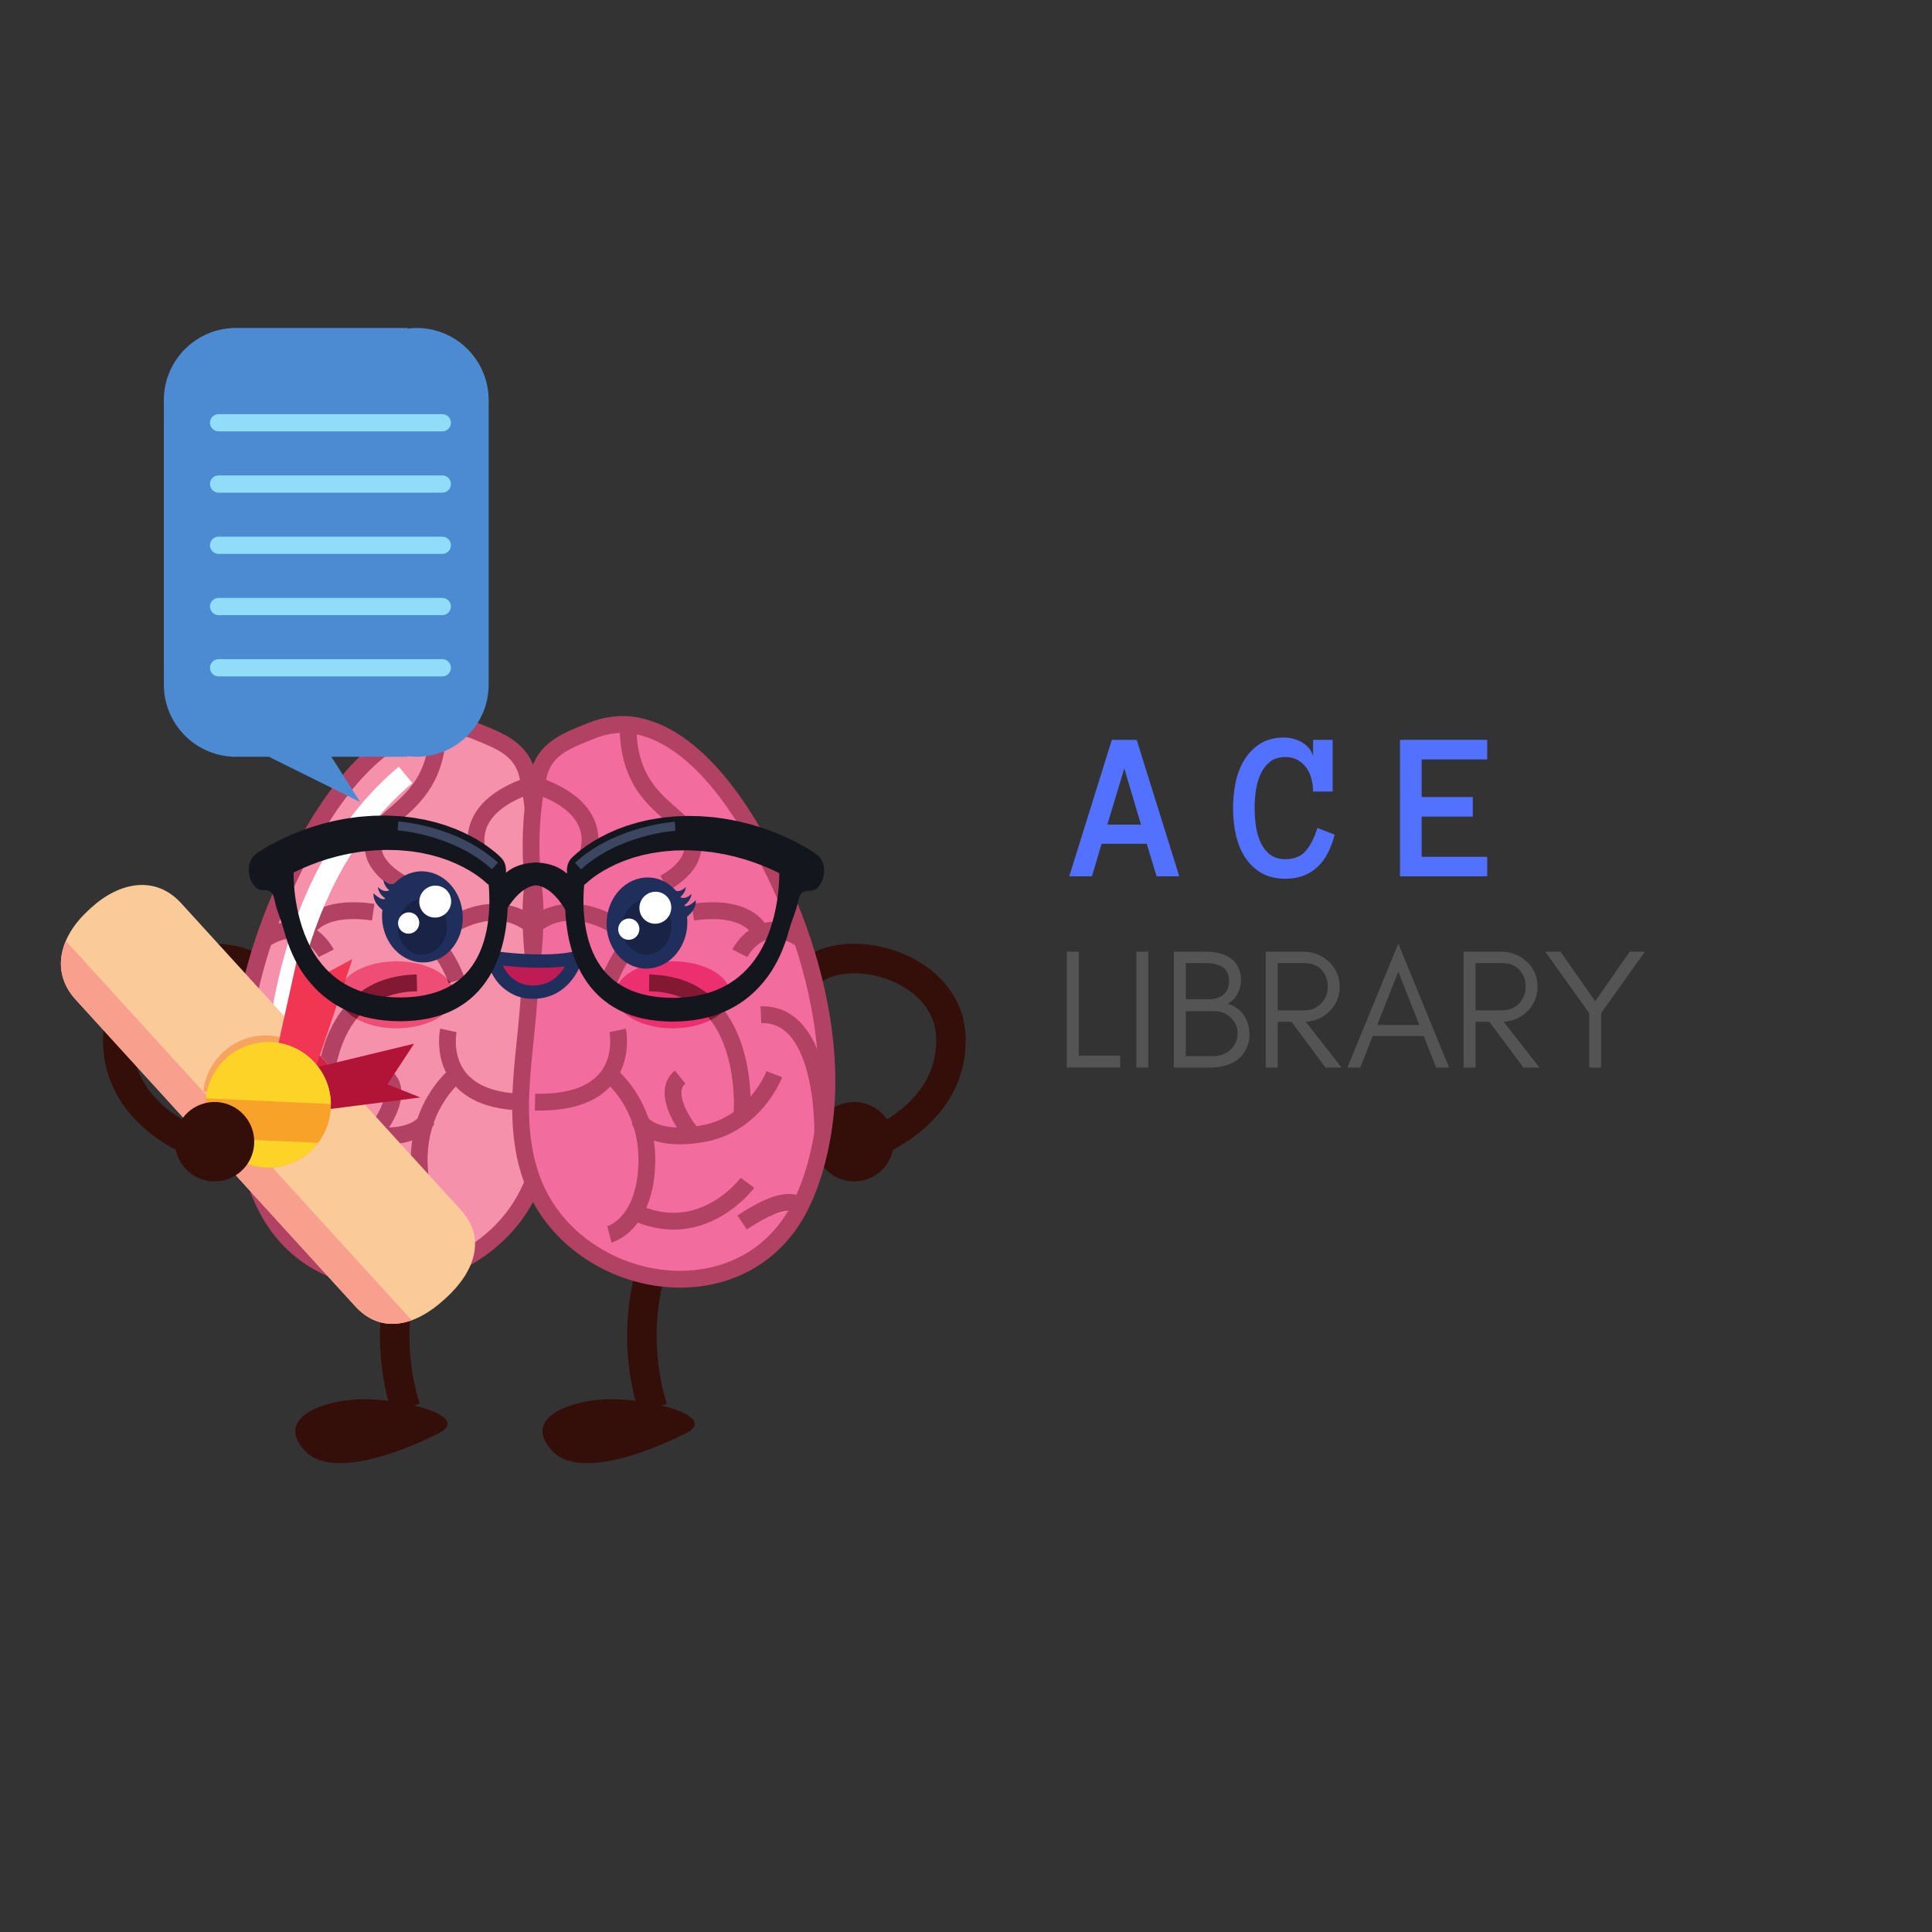 <svg xmlns="http://www.w3.org/2000/svg" xmlns:xlink="http://www.w3.org/1999/xlink" width="500" height="500" preserveAspectRatio="xMidYMid meet" version="1.2" viewBox="0 0 375 375" zoomAndPan="magnify"><rect x="0" y="0" width="375" height="375" fill="#333333" stroke="none"/><defs><clipPath id="clip1" xml:id="clip1"><path d="M 152 183 L 187.43 183 L 187.43 225 L 152 225 Z M 152 183"/></clipPath><clipPath id="clip2" xml:id="clip2"><path d="M 31 63.504 L 95 63.504 L 95 156 L 31 156 Z M 31 63.504"/></clipPath></defs><g id="surface1" xml:id="surface1"><path style="stroke:none;fill-rule:nonzero;fill:#340f0a;fill-opacity:1" d="M 167.66 214.125 C 163.535 213.09 159.355 215.602 158.32 219.73 C 157.289 223.859 159.793 228.047 163.918 229.082 C 168.039 230.117 172.219 227.605 173.254 223.48 C 174.285 219.348 171.781 215.16 167.66 214.125"/><g clip-path="url(#clip1)" clip-rule="nonzero"><path style="stroke:none;fill-rule:nonzero;fill:#340f0a;fill-opacity:1" d="M 170.934 224.289 C 171.125 224.211 175.047 222.746 179.113 219.273 C 181.145 217.531 183.215 215.273 184.797 212.402 C 186.375 209.531 187.441 206.031 187.438 202.008 C 187.438 201.672 187.43 201.332 187.418 200.996 L 187.418 200.992 C 187.293 198.094 186.438 195.453 185.078 193.207 C 184.062 191.523 182.777 190.055 181.324 188.805 C 179.148 186.93 176.602 185.539 173.941 184.602 C 171.277 183.668 168.492 183.184 165.785 183.18 C 163.238 183.184 160.758 183.609 158.516 184.578 C 157.398 185.066 156.344 185.688 155.398 186.477 C 154.453 187.262 153.621 188.211 152.969 189.305 L 157.883 192.246 C 158.188 191.734 158.57 191.289 159.055 190.887 C 159.777 190.285 160.73 189.785 161.879 189.441 C 163.027 189.098 164.363 188.914 165.785 188.914 C 167.578 188.914 169.504 189.207 171.352 189.781 C 174.137 190.641 176.734 192.141 178.578 194.086 C 179.504 195.059 180.25 196.137 180.781 197.316 C 181.312 198.5 181.637 199.789 181.699 201.238 L 181.699 201.234 C 181.711 201.5 181.715 201.758 181.715 202.008 C 181.711 205.035 180.945 207.508 179.781 209.637 C 178.906 211.23 177.797 212.617 176.602 213.801 C 174.82 215.578 172.852 216.891 171.352 217.73 C 170.602 218.156 169.969 218.461 169.535 218.66 C 169.32 218.758 169.156 218.828 169.051 218.871 L 168.941 218.914 L 168.922 218.926 L 169.273 219.848 L 168.926 218.918 L 168.922 218.926 L 169.273 219.848 L 168.926 218.918 L 170.934 224.289"/></g><path style="stroke:none;fill-rule:nonzero;fill:#340f0a;fill-opacity:1" d="M 38.512 218.918 L 38.094 220.027 L 38.516 218.926 L 38.512 218.918 L 38.094 220.027 L 38.516 218.926 C 38.484 218.918 35.094 217.582 31.891 214.781 C 30.285 213.383 28.734 211.637 27.602 209.535 C 26.469 207.43 25.727 204.984 25.723 202.008 C 25.723 201.754 25.727 201.5 25.738 201.242 L 25.738 201.238 C 25.824 199.309 26.367 197.652 27.258 196.168 C 27.93 195.059 28.805 194.047 29.84 193.148 C 31.398 191.809 33.332 190.734 35.395 190.012 C 37.453 189.285 39.637 188.914 41.652 188.914 C 43.551 188.91 45.289 189.246 46.641 189.84 C 47.32 190.129 47.902 190.484 48.383 190.887 C 48.867 191.289 49.25 191.734 49.555 192.246 L 54.469 189.305 C 53.816 188.211 52.984 187.262 52.039 186.477 C 50.621 185.297 48.961 184.48 47.199 183.949 C 45.434 183.426 43.562 183.18 41.652 183.18 C 39.246 183.184 36.781 183.566 34.391 184.309 C 30.812 185.422 27.383 187.34 24.719 190.125 C 23.391 191.52 22.258 193.137 21.438 194.965 C 20.617 196.789 20.113 198.82 20.02 200.992 L 20.02 200.988 C 20.008 201.332 20 201.672 20 202.008 C 19.996 206.031 21.059 209.531 22.641 212.398 C 23.824 214.555 25.289 216.363 26.801 217.867 C 29.07 220.121 31.449 221.695 33.277 222.73 C 35.109 223.762 36.398 224.246 36.504 224.289 L 38.512 218.922"/><path style="stroke:none;fill-rule:nonzero;fill:#340f0a;fill-opacity:1" d="M 78.406 238.234 C 78.34 238.359 77.188 240.527 76.039 244.219 C 74.891 247.91 73.75 253.129 73.75 259.344 C 73.75 263.844 74.352 268.867 75.984 274.176 L 81.453 272.484 C 80.004 267.773 79.477 263.336 79.473 259.344 C 79.473 253.836 80.492 249.18 81.5 245.926 C 82.008 244.297 82.512 243.02 82.879 242.168 C 83.066 241.742 83.215 241.422 83.316 241.215 C 83.363 241.113 83.402 241.039 83.426 240.992 L 83.449 240.949 L 83.328 240.887 L 83.449 240.949 L 83.328 240.887 L 83.449 240.949 L 78.406 238.234"/><path style="stroke:none;fill-rule:nonzero;fill:#340f0a;fill-opacity:1" d="M 84.473 278.512 C 84.473 278.512 65.602 288.402 59.227 281.648 C 52.855 274.898 63.727 271.285 71.852 271.602 C 79.973 271.918 92.07 275.262 84.473 278.512"/><path style="stroke:none;fill-rule:nonzero;fill:#340f0a;fill-opacity:1" d="M 126.391 238.234 C 126.324 238.359 125.164 240.527 124.02 244.219 C 122.871 247.91 121.73 253.129 121.73 259.344 C 121.73 263.844 122.332 268.867 123.965 274.176 L 129.434 272.484 C 127.984 267.773 127.453 263.336 127.453 259.344 C 127.453 253.836 128.469 249.18 129.484 245.926 C 129.988 244.297 130.492 243.02 130.863 242.168 C 131.043 241.742 131.195 241.422 131.297 241.215 C 131.348 241.113 131.383 241.039 131.406 240.996 L 131.43 240.949 L 131.309 240.887 L 131.43 240.949 L 131.309 240.887 L 131.43 240.949 L 126.391 238.234"/><path style="stroke:none;fill-rule:nonzero;fill:#340f0a;fill-opacity:1" d="M 132.453 278.512 C 132.453 278.512 113.582 288.402 107.207 281.648 C 100.832 274.898 111.707 271.285 119.832 271.602 C 127.953 271.918 140.055 275.262 132.453 278.512"/><path style="stroke:none;fill-rule:nonzero;fill:#f591aa;fill-opacity:1" d="M 101.18 234.004 C 91.109 250.188 65.434 254.301 53.652 237.594 C 49.68 231.961 47.57 223.715 46.801 216.945 C 45.066 201.676 49.305 184.996 55.562 171.531 C 60.965 159.902 70.41 143.586 83.145 140.914 C 86.305 140.25 89.43 140.723 92.426 141.953 C 96.762 143.73 101.238 145.234 102.418 150.566 C 103.961 157.543 104.223 165.246 103.352 172.332 C 102.449 179.676 103.781 187.16 104.289 194.48 C 105.094 206.031 107.816 218.23 103.469 229.43 C 102.844 231.043 102.074 232.574 101.18 234.004"/><path style="stroke:none;fill-rule:nonzero;fill:#b14264;fill-opacity:1" d="M 101.18 234.004 L 99.801 233.141 C 97.156 237.387 93.355 240.773 88.988 243.094 C 84.629 245.418 79.711 246.668 74.887 246.668 C 71.062 246.668 67.297 245.883 63.895 244.246 C 60.484 242.605 57.43 240.121 54.98 236.652 C 53.133 234.035 51.664 230.707 50.582 227.211 C 49.496 223.715 48.793 220.055 48.422 216.758 C 48.16 214.488 48.039 212.184 48.039 209.855 C 48.031 196.965 51.816 183.445 57.039 172.219 C 59.707 166.469 63.379 159.582 67.883 153.875 C 70.133 151.023 72.59 148.469 75.203 146.492 C 77.82 144.512 80.582 143.117 83.477 142.508 C 84.34 142.328 85.195 142.242 86.047 142.242 C 87.969 142.242 89.891 142.676 91.809 143.461 C 94.012 144.359 96.105 145.16 97.672 146.266 C 98.461 146.816 99.117 147.43 99.641 148.168 C 100.164 148.91 100.574 149.785 100.828 150.918 C 101.766 155.141 102.215 159.668 102.215 164.156 C 102.215 166.855 102.051 169.539 101.734 172.133 C 101.504 173.988 101.414 175.84 101.414 177.684 C 101.418 183.453 102.289 189.133 102.664 194.594 C 103.145 201.402 104.246 208.293 104.242 214.945 C 104.242 219.742 103.676 224.395 101.953 228.836 C 101.363 230.355 100.641 231.793 99.801 233.141 L 102.562 234.871 C 103.512 233.352 104.328 231.734 104.988 230.02 C 106.906 225.078 107.5 219.992 107.5 214.945 C 107.496 207.945 106.371 200.977 105.914 194.367 C 105.52 188.727 104.668 183.121 104.672 177.684 C 104.672 175.949 104.758 174.23 104.965 172.531 C 105.301 169.801 105.473 166.988 105.473 164.156 C 105.473 159.453 105 154.699 104.008 150.215 C 103.672 148.684 103.078 147.371 102.293 146.273 C 101.121 144.625 99.566 143.492 97.957 142.617 C 96.34 141.746 94.645 141.102 93.043 140.441 C 90.809 139.523 88.461 138.98 86.047 138.98 C 84.977 138.98 83.895 139.09 82.809 139.316 C 79.34 140.047 76.145 141.691 73.242 143.887 C 68.883 147.188 65.137 151.727 61.945 156.535 C 58.762 161.348 56.133 166.43 54.086 170.844 C 48.707 182.43 44.785 196.332 44.781 209.855 C 44.781 212.297 44.91 214.727 45.184 217.129 C 45.578 220.605 46.312 224.453 47.469 228.18 C 48.629 231.91 50.199 235.523 52.32 238.535 C 55.082 242.457 58.598 245.324 62.484 247.188 C 66.367 249.055 70.617 249.93 74.887 249.93 C 80.27 249.93 85.691 248.543 90.52 245.977 C 95.348 243.41 99.59 239.645 102.562 234.871 L 101.18 234.004"/><path style="stroke:none;fill-rule:nonzero;fill:#b14264;fill-opacity:1" d="M 84.824 183.578 L 84.57 183.305 L 84.824 183.578 L 84.57 183.305 L 84.824 183.578 C 84.852 183.551 86.227 182.289 88.32 181.066 C 89.367 180.453 90.59 179.852 91.902 179.41 C 93.219 178.965 94.617 178.68 96.027 178.684 C 98.031 178.691 100.047 179.219 102.094 180.754 L 104.051 178.148 C 101.449 176.176 98.637 175.414 96.027 175.422 C 94.156 175.422 92.387 175.797 90.789 176.34 C 88.395 177.16 86.375 178.359 84.938 179.359 C 83.504 180.355 82.645 181.152 82.602 181.191 L 84.824 183.578"/><path style="stroke:none;fill-rule:nonzero;fill:#b14264;fill-opacity:1" d="M 85.434 199.652 C 85.418 199.734 85.215 200.703 85.215 202.148 C 85.215 203.242 85.332 204.617 85.758 206.094 C 86.078 207.199 86.574 208.359 87.328 209.48 C 88.461 211.16 90.188 212.719 92.629 213.812 C 95.07 214.914 98.203 215.562 102.227 215.562 C 102.516 215.562 102.809 215.559 103.105 215.555 L 103.039 212.289 C 102.762 212.297 102.492 212.301 102.227 212.301 C 98.961 212.301 96.488 211.828 94.633 211.113 C 93.238 210.582 92.188 209.914 91.371 209.184 C 90.152 208.09 89.441 206.844 89.016 205.598 C 88.594 204.355 88.469 203.113 88.469 202.148 C 88.469 201.582 88.512 201.109 88.551 200.789 C 88.574 200.629 88.59 200.508 88.605 200.434 L 88.617 200.352 L 88.621 200.34 L 88.02 200.215 L 88.621 200.344 L 88.621 200.34 L 88.02 200.215 L 88.621 200.344 L 85.438 199.652"/><path style="stroke:none;fill-rule:nonzero;fill:#b14264;fill-opacity:1" d="M 48.859 220.012 L 48.859 219.988 C 48.859 219.934 48.855 219.785 48.855 219.551 C 48.855 218.746 48.883 216.957 49.098 214.75 C 49.414 211.441 50.172 207.172 51.754 203.918 C 52.539 202.289 53.52 200.938 54.672 200.02 C 55.254 199.562 55.875 199.207 56.562 198.961 C 57.25 198.719 58.008 198.578 58.883 198.578 C 58.977 198.578 59.07 198.582 59.16 198.582 L 59.293 195.324 C 59.152 195.316 59.016 195.316 58.883 195.316 C 57.254 195.312 55.762 195.672 54.457 196.312 C 53.316 196.875 52.328 197.645 51.48 198.539 C 49.996 200.105 48.93 202.051 48.125 204.098 C 46.922 207.176 46.305 210.52 45.973 213.359 C 45.641 216.203 45.598 218.535 45.598 219.551 C 45.598 219.895 45.602 220.086 45.602 220.102 L 48.859 220.012"/><path style="stroke:none;fill-rule:nonzero;fill:#b14264;fill-opacity:1" d="M 87.656 207.203 C 87.551 207.285 85.598 208.781 83.641 211.766 C 81.684 214.742 79.73 219.23 79.73 225.148 C 79.73 225.48 79.738 225.82 79.754 226.168 L 79.754 226.164 C 79.867 229.254 80.406 231.754 81.18 233.754 C 82.336 236.762 84.035 238.637 85.473 239.723 C 86.918 240.812 88.082 241.133 88.238 241.176 L 89.043 238.012 L 88.836 238.82 L 89.062 238.016 L 89.043 238.012 L 88.836 238.82 L 89.062 238.016 L 89 237.996 C 88.691 237.891 87.312 237.352 85.957 235.668 C 85.273 234.82 84.594 233.68 84.047 232.117 C 83.504 230.555 83.102 228.566 83.008 226.043 L 83.008 226.039 C 82.996 225.742 82.992 225.445 82.992 225.148 C 82.992 219.957 84.68 216.129 86.363 213.555 C 87.203 212.273 88.043 211.316 88.66 210.688 C 88.973 210.375 89.223 210.141 89.395 209.992 C 89.48 209.922 89.543 209.867 89.582 209.836 L 89.625 209.801 L 89.629 209.797 L 89.172 209.207 L 89.625 209.801 L 89.629 209.797 L 89.172 209.207 L 89.625 209.801 L 87.656 207.203"/><path style="stroke:none;fill-rule:nonzero;fill:#b14264;fill-opacity:1" d="M 55.098 209.082 C 55.141 209.188 56.125 211.777 58.492 214.648 C 59.676 216.082 61.211 217.59 63.156 218.863 C 65.098 220.141 67.457 221.18 70.242 221.664 C 72.031 221.977 73.605 222.113 74.992 222.113 C 78.438 222.117 80.754 221.27 82.207 220.305 C 83.664 219.344 84.219 218.312 84.312 218.109 L 81.375 216.695 L 82.199 217.094 L 81.398 216.652 L 81.375 216.695 L 82.199 217.094 L 81.398 216.652 C 81.375 216.688 81.074 217.203 80.152 217.742 C 79.23 218.273 77.656 218.848 74.992 218.852 C 73.812 218.852 72.426 218.734 70.801 218.449 C 68.484 218.043 66.559 217.195 64.938 216.133 C 62.512 214.547 60.793 212.473 59.691 210.793 C 59.141 209.953 58.746 209.215 58.492 208.695 C 58.367 208.438 58.273 208.234 58.215 208.102 C 58.188 208.035 58.168 207.984 58.156 207.953 L 58.145 207.922 L 55.098 209.082"/><path style="stroke:none;fill-rule:nonzero;fill:#b14264;fill-opacity:1" d="M 60.523 230.555 C 60.59 230.637 62.047 232.613 64.715 234.613 C 66.047 235.617 67.688 236.625 69.613 237.387 C 71.535 238.148 73.75 238.664 76.195 238.664 C 78.723 238.668 81.492 238.109 84.398 236.758 L 83.031 233.801 C 80.52 234.957 78.25 235.398 76.195 235.402 C 74.207 235.402 72.41 234.984 70.812 234.352 C 68.414 233.402 66.469 231.953 65.137 230.734 C 64.473 230.129 63.961 229.582 63.625 229.195 C 63.453 229.004 63.328 228.848 63.25 228.746 L 63.16 228.637 L 63.145 228.613 L 63.105 228.641 L 63.145 228.613 L 63.105 228.641 L 63.145 228.613 L 60.523 230.555"/><path style="stroke:none;fill-rule:nonzero;fill:#b14264;fill-opacity:1" d="M 78.711 169.957 L 78.406 170.57 L 78.715 169.961 L 78.711 169.957 L 78.406 170.57 L 78.715 169.961 C 78.707 169.957 77.422 169.289 76.23 168.223 C 75.633 167.691 75.066 167.062 74.676 166.406 C 74.281 165.75 74.066 165.09 74.066 164.406 C 74.066 164.027 74.129 163.629 74.297 163.18 L 74.297 163.176 C 74.461 162.738 74.73 162.297 75.117 161.816 C 75.793 160.984 76.836 160.082 78.043 159.031 C 79.852 157.453 82.027 155.516 83.734 152.66 C 85.445 149.809 86.637 146.055 86.633 141.023 C 86.633 140.891 86.629 140.766 86.629 140.645 L 83.371 140.66 C 83.375 140.789 83.375 140.91 83.375 141.023 C 83.371 144.477 82.77 147.082 81.867 149.168 C 80.516 152.293 78.465 154.309 76.418 156.121 C 75.395 157.027 74.371 157.871 73.461 158.793 C 72.555 159.719 71.73 160.746 71.246 162.031 L 71.25 162.031 C 70.949 162.832 70.805 163.641 70.805 164.406 C 70.805 165.828 71.277 167.094 71.914 168.137 C 72.871 169.703 74.191 170.84 75.27 171.633 C 76.348 172.418 77.199 172.848 77.254 172.875 L 78.711 169.957"/><path style="stroke:none;fill-rule:nonzero;fill:#b14264;fill-opacity:1" d="M 94.805 166.355 L 93.926 166.867 L 94.809 166.367 L 94.805 166.355 L 93.926 166.867 L 94.809 166.367 L 94.801 166.355 C 94.719 166.215 94.012 164.793 94.02 163.039 C 94.02 162.383 94.109 161.68 94.355 160.945 C 94.723 159.848 95.426 158.668 96.805 157.453 C 98.184 156.242 100.258 155.02 103.324 153.961 L 102.266 150.875 C 97.777 152.422 94.887 154.41 93.109 156.594 C 92.227 157.68 91.629 158.816 91.266 159.914 C 90.898 161.012 90.758 162.074 90.762 163.039 C 90.762 164.465 91.055 165.668 91.352 166.531 C 91.645 167.395 91.941 167.918 91.98 167.988 L 94.805 166.355"/><path style="stroke:none;fill-rule:nonzero;fill:#b14264;fill-opacity:1" d="M 90.188 189.832 C 90.156 189.75 89.375 187.348 87.641 184.68 C 86.77 183.348 85.656 181.945 84.242 180.746 C 82.832 179.547 81.102 178.551 79.055 178.121 L 78.387 181.316 C 79.801 181.613 81.039 182.305 82.141 183.238 C 83.785 184.625 85.059 186.551 85.887 188.125 C 86.301 188.91 86.609 189.609 86.809 190.102 C 86.906 190.344 86.98 190.539 87.027 190.668 C 87.051 190.734 87.066 190.785 87.078 190.812 L 87.09 190.848 L 87.09 190.852 L 87.711 190.645 L 87.09 190.848 L 87.09 190.852 L 87.711 190.645 L 87.09 190.848 L 90.188 189.832"/><path style="stroke:none;fill-rule:nonzero;fill:#b14264;fill-opacity:1" d="M 64.781 184.301 C 64.73 184.203 64.105 182.945 62.789 181.629 C 62.129 180.973 61.293 180.301 60.25 179.781 C 59.211 179.266 57.961 178.91 56.559 178.91 C 54.676 178.91 52.574 179.547 50.34 181.023 L 52.129 183.746 C 53.961 182.543 55.406 182.176 56.559 182.176 C 57.422 182.176 58.148 182.383 58.801 182.707 C 59.781 183.188 60.578 183.965 61.109 184.629 C 61.371 184.961 61.57 185.262 61.699 185.473 C 61.766 185.574 61.809 185.656 61.84 185.707 L 61.867 185.758 L 64.781 184.301"/><path style="stroke:none;fill-rule:nonzero;fill:#b14264;fill-opacity:1" d="M 74.234 220.695 C 74.273 220.648 75.145 219.566 76.043 217.992 C 76.492 217.203 76.945 216.293 77.301 215.301 C 77.652 214.312 77.91 213.246 77.914 212.121 C 77.914 211.367 77.793 210.582 77.473 209.828 C 77.152 209.074 76.633 208.367 75.938 207.797 L 73.875 210.328 C 74.18 210.582 74.352 210.824 74.473 211.105 C 74.59 211.387 74.656 211.719 74.656 212.121 C 74.656 212.719 74.504 213.453 74.234 214.203 C 73.836 215.324 73.191 216.465 72.648 217.301 C 72.379 217.723 72.137 218.066 71.965 218.301 C 71.879 218.418 71.809 218.508 71.766 218.566 L 71.715 218.633 L 71.703 218.645 L 74.238 220.695"/><path style="stroke:none;fill-rule:nonzero;fill:#b14264;fill-opacity:1" d="M 60.773 181.617 L 59.695 181.262 L 60.766 181.645 L 60.773 181.617 L 59.695 181.262 L 60.766 181.645 L 60.543 181.566 L 60.762 181.652 L 60.766 181.645 L 60.543 181.566 L 60.762 181.652 C 60.773 181.625 61.078 180.84 62.16 180.047 C 62.707 179.648 63.449 179.242 64.492 178.926 C 65.539 178.609 66.883 178.391 68.609 178.391 C 69.66 178.391 70.855 178.469 72.203 178.664 L 72.668 175.438 C 71.176 175.219 69.828 175.125 68.609 175.125 C 66.473 175.125 64.719 175.418 63.285 175.887 C 61.137 176.582 59.723 177.684 58.875 178.652 C 58.027 179.621 57.734 180.438 57.68 180.594 L 60.773 181.617"/><path style="stroke:none;fill-rule:nonzero;fill:#f591aa;fill-opacity:1" d="M 51.492 234.445 C 51.492 234.445 53.043 230.695 62.875 237.285"/><path style="stroke:none;fill-rule:nonzero;fill:#b14264;fill-opacity:1" d="M 52.996 235.07 L 52.289 234.773 L 52.918 235.227 C 52.93 235.211 52.957 235.164 52.996 235.07 L 52.289 234.773 L 52.918 235.227 L 52.836 235.168 L 52.91 235.234 L 52.918 235.227 L 52.836 235.168 L 52.91 235.234 C 52.914 235.23 52.941 235.195 53.059 235.141 C 53.18 235.09 53.402 235.016 53.828 235.016 C 54.391 235.012 55.309 235.156 56.648 235.691 C 57.988 236.227 59.742 237.145 61.969 238.641 L 63.781 235.93 C 61.41 234.34 59.473 233.309 57.855 232.66 C 56.234 232.016 54.93 231.754 53.828 231.75 C 52.578 231.742 51.586 232.125 50.957 232.617 C 50.324 233.109 50.062 233.637 49.988 233.824 L 52.996 235.07"/><path style="stroke:none;fill-rule:nonzero;fill:#b14264;fill-opacity:1" d="M 64.512 215.949 C 64.512 215.906 64.465 215.293 64.465 214.285 C 64.465 212.918 64.551 210.832 64.922 208.496 C 65.199 206.738 65.641 204.844 66.32 203.004 C 67.344 200.242 68.895 197.633 71.195 195.711 C 72.348 194.75 73.695 193.949 75.297 193.375 C 76.898 192.797 78.762 192.445 80.957 192.406 L 80.902 189.145 C 76.438 189.215 72.855 190.465 70.102 192.438 C 68.039 193.91 66.445 195.77 65.234 197.758 C 63.414 200.75 62.426 204.047 61.871 207.004 C 61.32 209.969 61.207 212.602 61.207 214.285 C 61.207 215.461 61.262 216.172 61.266 216.207 L 64.512 215.949"/><path style="stroke:none;fill-rule:nonzero;fill:#f26c9d;fill-opacity:1" d="M 105.734 234.004 C 115.809 250.188 141.484 254.301 153.266 237.594 C 157.238 231.961 159.348 223.715 160.117 216.945 C 161.852 201.676 157.613 184.996 151.359 171.531 C 145.953 159.902 136.508 143.586 123.773 140.914 C 120.613 140.25 117.488 140.723 114.492 141.953 C 110.156 143.73 105.68 145.234 104.5 150.566 C 102.957 157.543 102.695 165.246 103.566 172.332 C 104.469 179.676 103.141 187.16 102.629 194.48 C 101.824 206.031 99.102 218.23 103.449 229.43 C 104.074 231.043 104.844 232.574 105.734 234.004"/><path style="stroke:none;fill-rule:nonzero;fill:#b14264;fill-opacity:1" d="M 105.734 234.004 L 104.355 234.871 C 107.328 239.645 111.57 243.41 116.398 245.977 C 121.227 248.543 126.648 249.93 132.031 249.93 C 136.301 249.93 140.547 249.059 144.434 247.188 C 148.32 245.324 151.832 242.457 154.598 238.535 C 156.719 235.523 158.289 231.91 159.449 228.18 C 160.605 224.453 161.34 220.605 161.734 217.129 C 162.008 214.727 162.137 212.297 162.137 209.852 C 162.129 196.332 158.211 182.43 152.832 170.844 C 150.102 164.961 146.348 157.879 141.59 151.852 C 139.215 148.84 136.582 146.086 133.676 143.887 C 130.773 141.691 127.578 140.047 124.109 139.316 C 123.023 139.09 121.941 138.98 120.867 138.98 C 118.457 138.98 116.105 139.523 113.875 140.441 C 111.742 141.324 109.43 142.164 107.379 143.59 C 106.359 144.305 105.402 145.176 104.625 146.273 C 103.84 147.371 103.246 148.684 102.91 150.215 C 101.918 154.699 101.445 159.449 101.445 164.156 C 101.445 166.988 101.617 169.801 101.953 172.531 C 102.16 174.23 102.242 175.949 102.242 177.684 C 102.25 183.121 101.398 188.727 101.004 194.367 C 100.547 200.977 99.422 207.945 99.418 214.945 C 99.418 219.992 100.012 225.078 101.93 230.02 C 102.594 231.73 103.406 233.352 104.355 234.871 L 107.117 233.141 C 106.277 231.793 105.555 230.355 104.965 228.836 C 103.242 224.395 102.676 219.742 102.676 214.945 C 102.672 208.293 103.773 201.402 104.254 194.594 C 104.629 189.133 105.5 183.453 105.504 177.684 C 105.504 175.844 105.414 173.988 105.184 172.133 C 104.863 169.539 104.703 166.855 104.703 164.156 C 104.703 159.668 105.152 155.141 106.09 150.918 C 106.344 149.785 106.754 148.91 107.277 148.168 C 108.066 147.062 109.156 146.227 110.512 145.488 C 111.867 144.75 113.457 144.137 115.109 143.461 C 117.027 142.676 118.949 142.242 120.867 142.242 C 121.723 142.242 122.578 142.328 123.441 142.508 C 126.336 143.117 129.098 144.512 131.715 146.492 C 135.637 149.457 139.199 153.727 142.254 158.34 C 145.312 162.953 147.875 167.91 149.879 172.219 C 155.098 183.445 158.883 196.965 158.879 209.852 C 158.879 212.18 158.754 214.488 158.496 216.758 C 158.125 220.055 157.418 223.715 156.336 227.211 C 155.254 230.707 153.785 234.035 151.938 236.652 C 149.488 240.121 146.434 242.605 143.023 244.246 C 139.617 245.883 135.855 246.668 132.031 246.668 C 127.207 246.668 122.289 245.418 117.93 243.094 C 113.562 240.773 109.762 237.387 107.117 233.141 L 105.734 234.004"/><path style="stroke:none;fill-rule:nonzero;fill:#b14264;fill-opacity:1" d="M 124.316 181.191 C 124.258 181.141 122.758 179.734 120.355 178.316 C 119.156 177.605 117.727 176.887 116.129 176.34 C 114.531 175.797 112.762 175.422 110.891 175.422 C 108.281 175.414 105.469 176.176 102.867 178.148 L 104.828 180.754 C 106.871 179.219 108.887 178.691 110.891 178.684 C 112.324 178.68 113.746 178.973 115.078 179.43 C 117.074 180.109 118.859 181.16 120.125 182.039 C 120.758 182.477 121.262 182.871 121.598 183.152 C 121.77 183.293 121.898 183.402 121.98 183.477 L 122.07 183.559 L 122.094 183.574 L 122.094 183.582 L 122.52 183.117 L 122.094 183.578 L 122.094 183.582 L 122.52 183.117 L 122.094 183.578 L 124.316 181.191"/><path style="stroke:none;fill-rule:nonzero;fill:#b14264;fill-opacity:1" d="M 118.297 200.344 L 118.883 200.215 L 118.297 200.336 L 118.297 200.344 L 118.883 200.215 L 118.297 200.336 C 118.301 200.355 118.445 201.086 118.445 202.148 C 118.445 203.008 118.352 204.082 118.031 205.184 C 117.789 206.012 117.43 206.852 116.891 207.648 C 116.074 208.844 114.875 209.969 112.953 210.84 C 111.031 211.703 108.367 212.301 104.688 212.301 C 104.426 212.301 104.156 212.297 103.883 212.289 L 103.812 215.555 C 104.109 215.559 104.402 215.562 104.688 215.562 C 108.266 215.562 111.137 215.051 113.449 214.164 C 115.184 213.5 116.594 212.621 117.715 211.617 C 119.402 210.109 120.418 208.328 120.984 206.648 C 121.559 204.965 121.703 203.379 121.703 202.148 C 121.703 200.703 121.5 199.738 121.484 199.652 L 118.297 200.344"/><path style="stroke:none;fill-rule:nonzero;fill:#b14264;fill-opacity:1" d="M 161.316 220.098 C 161.316 220.086 161.32 219.891 161.32 219.551 C 161.32 218.664 161.289 216.781 161.062 214.434 C 160.711 210.906 159.953 206.359 158.094 202.496 C 157.16 200.566 155.934 198.789 154.27 197.465 C 153.434 196.805 152.492 196.258 151.449 195.887 C 150.402 195.516 149.258 195.316 148.035 195.316 C 147.898 195.316 147.762 195.316 147.625 195.324 L 147.758 198.582 C 147.852 198.582 147.945 198.578 148.035 198.578 C 149.195 198.582 150.16 198.824 151.023 199.242 C 151.773 199.613 152.453 200.129 153.074 200.789 C 154.164 201.93 155.062 203.504 155.758 205.289 C 156.809 207.961 157.402 211.074 157.711 213.738 C 158.023 216.402 158.062 218.625 158.062 219.551 C 158.062 219.707 158.062 219.828 158.059 219.906 L 158.059 220.02 L 161.316 220.098"/><path style="stroke:none;fill-rule:nonzero;fill:#b14264;fill-opacity:1" d="M 117.293 209.801 L 117.77 209.176 L 117.289 209.797 L 117.293 209.801 L 117.77 209.176 L 117.289 209.797 C 117.297 209.801 118.98 211.113 120.633 213.676 C 122.289 216.246 123.922 220.039 123.926 225.148 C 123.926 225.438 123.922 225.738 123.91 226.047 L 123.91 226.043 C 123.809 228.824 123.328 230.953 122.699 232.578 C 121.754 235.02 120.484 236.355 119.48 237.121 C 118.977 237.5 118.539 237.734 118.242 237.867 C 118.098 237.93 117.984 237.973 117.922 237.996 L 117.859 238.016 L 117.855 238.016 L 118.059 238.727 L 117.875 238.012 L 117.855 238.016 L 118.059 238.727 L 117.875 238.012 L 118.68 241.176 C 118.785 241.145 119.336 240.996 120.121 240.574 C 121.297 239.949 123.004 238.691 124.434 236.398 C 125.863 234.102 126.996 230.801 127.164 226.164 L 127.164 226.16 C 127.176 225.82 127.184 225.484 127.184 225.148 C 127.188 219.23 125.234 214.742 123.277 211.762 C 121.32 208.781 119.367 207.285 119.266 207.203 L 117.293 209.801"/><path style="stroke:none;fill-rule:nonzero;fill:#b14264;fill-opacity:1" d="M 148.773 207.922 L 149.25 208.105 L 148.777 207.922 L 148.773 207.922 L 149.25 208.105 L 148.777 207.922 C 148.762 207.961 147.859 210.262 145.82 212.688 C 144.801 213.898 143.504 215.148 141.902 216.184 C 140.301 217.219 138.395 218.051 136.117 218.449 C 134.492 218.734 133.105 218.852 131.926 218.852 C 128.996 218.844 127.383 218.156 126.504 217.578 C 126.066 217.289 125.805 217.02 125.66 216.844 C 125.586 216.758 125.547 216.695 125.531 216.668 L 125.52 216.652 L 125.52 216.648 L 124.793 217.055 L 125.543 216.695 L 125.52 216.648 L 124.793 217.055 L 125.543 216.695 L 122.605 218.109 C 122.699 218.312 123.254 219.344 124.711 220.305 C 126.164 221.27 128.477 222.117 131.926 222.113 C 133.312 222.113 134.887 221.977 136.676 221.664 C 139.461 221.18 141.82 220.141 143.762 218.863 C 146.684 216.949 148.672 214.527 149.949 212.586 C 151.227 210.637 151.789 209.164 151.82 209.082 L 148.773 207.922"/><path style="stroke:none;fill-rule:nonzero;fill:#b14264;fill-opacity:1" d="M 143.773 228.613 L 144.207 228.934 L 143.777 228.613 L 143.773 228.613 L 144.207 228.934 L 143.777 228.613 C 143.758 228.641 142.438 230.391 140.141 232.086 C 138.996 232.93 137.609 233.766 136.031 234.383 C 134.449 235 132.68 235.402 130.723 235.402 C 128.668 235.398 126.398 234.957 123.891 233.801 L 122.52 236.758 C 125.426 238.109 128.191 238.668 130.723 238.664 C 133.168 238.664 135.383 238.148 137.305 237.387 C 140.195 236.242 142.438 234.551 143.973 233.145 C 145.512 231.742 146.348 230.617 146.395 230.555 L 143.773 228.613"/><path style="stroke:none;fill-rule:nonzero;fill:#b14264;fill-opacity:1" d="M 129.664 172.875 C 129.738 172.836 131.223 172.094 132.785 170.723 C 133.566 170.031 134.367 169.18 135.004 168.137 C 135.641 167.094 136.113 165.828 136.113 164.41 C 136.113 163.637 135.969 162.832 135.672 162.031 C 135.348 161.176 134.871 160.43 134.324 159.758 C 133.367 158.586 132.199 157.609 131.012 156.57 C 129.227 155.012 127.387 153.344 125.977 150.984 C 124.574 148.625 123.551 145.559 123.543 141.023 C 123.543 140.902 123.543 140.789 123.547 140.684 L 120.289 140.621 C 120.285 140.766 120.285 140.898 120.285 141.023 C 120.285 144.855 120.969 147.945 122.059 150.465 C 123.691 154.25 126.211 156.684 128.348 158.57 C 129.418 159.512 130.395 160.328 131.137 161.086 C 131.887 161.844 132.379 162.523 132.621 163.176 C 132.785 163.629 132.852 164.031 132.852 164.41 C 132.852 165.102 132.629 165.77 132.223 166.438 C 131.621 167.438 130.605 168.363 129.73 168.996 C 129.297 169.312 128.898 169.559 128.621 169.727 C 128.48 169.805 128.371 169.867 128.297 169.91 L 128.203 169.957 L 128.203 169.961 L 128.625 170.793 L 128.207 169.957 L 128.203 169.961 L 128.625 170.793 L 128.207 169.957 L 129.664 172.875"/><path style="stroke:none;fill-rule:nonzero;fill:#b14264;fill-opacity:1" d="M 114.938 167.988 C 114.977 167.918 115.273 167.395 115.566 166.531 C 115.863 165.668 116.156 164.465 116.156 163.039 C 116.156 162.074 116.02 161.012 115.652 159.914 C 115.109 158.262 114.035 156.547 112.258 154.996 C 110.48 153.441 108.02 152.035 104.652 150.875 L 103.594 153.961 C 107.684 155.371 110 157.074 111.277 158.656 C 111.922 159.445 112.316 160.215 112.562 160.945 C 112.809 161.68 112.898 162.383 112.898 163.039 C 112.898 164.008 112.695 164.871 112.484 165.477 C 112.379 165.777 112.277 166.02 112.207 166.172 C 112.172 166.246 112.145 166.305 112.125 166.336 L 112.109 166.367 L 112.992 166.867 L 112.113 166.355 L 112.109 166.367 L 112.992 166.867 L 112.113 166.355 L 114.938 167.988"/><path style="stroke:none;fill-rule:nonzero;fill:#b14264;fill-opacity:1" d="M 119.828 190.848 L 119.59 190.77 L 119.828 190.848 L 119.59 190.77 L 119.828 190.848 C 119.844 190.793 120.582 188.605 122.078 186.359 C 122.82 185.234 123.75 184.098 124.832 183.191 C 125.918 182.285 127.141 181.609 128.531 181.316 L 127.863 178.121 C 125.816 178.551 124.086 179.547 122.676 180.746 C 120.559 182.547 119.105 184.797 118.152 186.602 C 117.199 188.406 116.754 189.77 116.73 189.832 L 119.828 190.848"/><path style="stroke:none;fill-rule:nonzero;fill:#b14264;fill-opacity:1" d="M 145.051 185.758 L 144.59 185.527 L 145.051 185.762 L 145.051 185.758 L 144.59 185.527 L 145.051 185.762 C 145.062 185.73 145.586 184.75 146.516 183.855 C 146.98 183.406 147.539 182.98 148.176 182.676 C 148.812 182.371 149.523 182.176 150.359 182.176 C 151.512 182.176 152.957 182.543 154.789 183.746 L 156.578 181.023 C 154.344 179.547 152.242 178.91 150.359 178.91 C 148.957 178.91 147.703 179.266 146.664 179.781 C 145.102 180.562 144 181.68 143.27 182.59 C 142.539 183.5 142.176 184.227 142.137 184.301 L 145.051 185.758"/><path style="stroke:none;fill-rule:nonzero;fill:#b14264;fill-opacity:1" d="M 135.215 218.645 L 134.922 218.879 L 135.215 218.645 L 134.922 218.879 L 135.215 218.645 C 135.199 218.625 134.418 217.645 133.668 216.312 C 133.297 215.652 132.93 214.902 132.672 214.168 C 132.406 213.43 132.258 212.707 132.262 212.121 C 132.262 211.719 132.324 211.383 132.445 211.105 C 132.566 210.824 132.734 210.582 133.043 210.328 L 130.984 207.797 C 130.285 208.367 129.766 209.074 129.445 209.828 C 129.125 210.582 129 211.371 129.004 212.121 C 129.008 213.246 129.262 214.312 129.617 215.301 C 130.148 216.785 130.906 218.102 131.527 219.074 C 132.156 220.043 132.652 220.66 132.684 220.695 L 135.215 218.645"/><path style="stroke:none;fill-rule:nonzero;fill:#b14264;fill-opacity:1" d="M 149.238 180.594 C 149.203 180.488 149.062 180.094 148.719 179.551 C 148.207 178.742 147.227 177.605 145.543 176.699 C 143.863 175.789 141.512 175.125 138.309 175.125 C 137.09 175.125 135.738 175.219 134.25 175.438 L 134.715 178.664 C 136.062 178.469 137.258 178.391 138.309 178.391 C 140.148 178.391 141.555 178.641 142.625 178.988 C 144.23 179.516 145.098 180.246 145.598 180.809 C 145.844 181.09 145.992 181.328 146.074 181.484 C 146.117 181.559 146.141 181.613 146.152 181.637 L 146.156 181.648 L 146.156 181.652 L 146.91 181.367 L 146.145 181.617 L 146.156 181.652 L 146.91 181.367 L 146.145 181.617 L 149.238 180.594"/><path style="stroke:none;fill-rule:nonzero;fill:#f591aa;fill-opacity:1" d="M 155.426 234.445 C 155.426 234.445 153.875 230.695 144.043 237.285"/><path style="stroke:none;fill-rule:nonzero;fill:#b14264;fill-opacity:1" d="M 156.93 233.824 C 156.855 233.637 156.598 233.109 155.961 232.617 C 155.328 232.125 154.34 231.742 153.09 231.75 C 151.988 231.754 150.68 232.016 149.062 232.66 C 147.441 233.309 145.508 234.34 143.137 235.93 L 144.949 238.641 C 147.176 237.145 148.93 236.227 150.266 235.691 C 151.609 235.156 152.527 235.012 153.09 235.016 C 153.738 235.02 153.914 235.168 153.977 235.211 L 154.004 235.23 L 154.008 235.234 L 154.461 234.848 L 153.922 235.07 C 153.973 235.195 154.004 235.23 154.008 235.234 L 154.461 234.848 L 153.922 235.07 L 156.93 233.824"/><path style="stroke:none;fill-rule:nonzero;fill:#b14264;fill-opacity:1" d="M 145.652 216.207 C 145.656 216.172 145.711 215.461 145.711 214.289 C 145.711 212.789 145.621 210.543 145.215 207.98 C 144.906 206.059 144.422 203.961 143.652 201.871 C 142.492 198.742 140.68 195.602 137.809 193.207 C 136.375 192.008 134.684 191.008 132.723 190.301 C 130.758 189.598 128.527 189.188 126.016 189.145 L 125.961 192.406 C 129.863 192.48 132.715 193.523 134.926 195.094 C 136.582 196.277 137.875 197.773 138.902 199.457 C 140.438 201.98 141.34 204.914 141.844 207.605 C 142.348 210.301 142.453 212.75 142.453 214.289 C 142.453 214.82 142.441 215.246 142.426 215.535 C 142.422 215.68 142.414 215.789 142.41 215.859 L 142.406 215.934 L 142.406 215.953 L 145.652 216.207"/><path style="stroke:none;fill-rule:nonzero;fill:#fff;fill-opacity:1" d="M 55.285 219.531 L 55.285 219.527 C 55.277 219.406 55.199 218.117 55.199 215.945 C 55.199 210.41 55.703 199.137 59.086 186.898 C 60.777 180.781 63.184 174.426 66.582 168.418 C 69.984 162.406 74.375 156.75 80.047 151.984 L 77.395 148.816 C 71.289 153.945 66.598 160.012 62.992 166.379 C 57.59 175.934 54.625 186.16 52.992 195.078 C 51.363 203.996 51.074 211.605 51.074 215.945 C 51.074 218.363 51.164 219.766 51.168 219.805 L 55.285 219.531"/><path style="stroke:none;fill-rule:nonzero;fill:#fbca99;fill-opacity:1" d="M 86.137 252.312 C 80.645 257.336 73.984 259.062 68.969 253.562 L 14.699 194.039 C 9.684 188.539 11.68 181.695 17.172 176.672 L 17.676 176.211 C 23.164 171.188 30.152 169.816 35.168 175.316 L 89.438 234.836 C 94.453 240.336 92.133 246.828 86.645 251.855 L 86.137 252.312"/><path style="stroke:none;fill-rule:nonzero;fill:#f8a461;fill-opacity:1" d="M 63.715 213.008 L 59.383 212.809 L 61.598 206.277 C 62.988 208.305 63.688 210.656 63.715 213.008 M 59.207 212.805 L 39.461 211.906 C 39.754 209.035 41.062 206.262 43.355 204.16 C 45.691 202.027 48.625 200.973 51.555 200.973 C 52.484 200.973 53.41 201.082 54.32 201.289 L 54.07 202.426 L 59.207 212.805"/><path style="stroke:none;fill-rule:nonzero;fill:#f89f8e;fill-opacity:1" d="M 12.777 182.637 C 11.152 186.434 11.48 190.512 14.699 194.039 L 68.969 253.562 C 72.184 257.086 76.078 257.641 79.902 256.262 L 12.777 182.637"/><path style="stroke:none;fill-rule:nonzero;fill:#d42146;fill-opacity:1" d="M 56.094 219.359 C 50.602 224.383 45.625 227.961 45.035 227.312 L 38.633 220.289 C 38.039 219.641 42.047 215 47.539 209.98 L 48.043 209.516 C 53.531 204.496 58.508 200.914 59.098 201.566 L 65.504 208.59 C 66.098 209.238 62.086 213.875 56.598 218.902 L 56.094 219.359"/><path style="stroke:none;fill-rule:nonzero;fill:#f03652;fill-opacity:1" d="M 54.07 202.426 L 58.145 183.988 L 60.086 190.605 L 68.41 186.152 L 59.316 213.016 L 54.07 202.426"/><path style="stroke:none;fill-rule:nonzero;fill:#b11437;fill-opacity:1" d="M 62.895 215.41 L 81.598 213.016 L 75.195 210.477 L 80.371 202.582 L 52.84 209.223 L 62.895 215.41"/><path style="stroke:none;fill-rule:nonzero;fill:#f8a229;fill-opacity:1" d="M 60.27 223.434 C 55.309 227.973 47.617 227.621 43.086 222.652 C 38.559 217.688 38.906 209.98 43.867 205.445 C 48.824 200.906 56.52 201.258 61.047 206.223 C 65.578 211.191 65.23 218.895 60.27 223.434"/><path style="stroke:none;fill-rule:nonzero;fill:#fcd326;fill-opacity:1" d="M 64.227 214.293 C 64.191 211.406 63.145 208.523 61.047 206.223 C 56.52 201.258 48.824 200.906 43.867 205.445 C 41.57 207.543 40.266 210.32 39.973 213.188 L 64.227 214.293"/><path style="stroke:none;fill-rule:nonzero;fill:#fcd326;fill-opacity:1" d="M 41.77 220.918 C 42.152 221.527 42.586 222.105 43.086 222.652 C 47.617 227.621 55.309 227.973 60.27 223.434 C 60.816 222.934 61.301 222.395 61.734 221.828 L 41.77 220.918"/><path style="stroke:none;fill-rule:nonzero;fill:#ec2f6e;fill-opacity:1" d="M 130.598 199.598 C 124.418 199.598 119.41 196.684 119.41 193.094 C 119.41 189.5 124.418 186.59 130.598 186.59 C 136.773 186.59 141.781 189.5 141.781 193.094 C 141.781 194.168 141.332 195.184 140.535 196.078 C 139.754 195.047 138.852 194.078 137.809 193.207 C 136.375 192.008 134.684 191.008 132.723 190.301 C 130.758 189.598 128.527 189.188 126.016 189.145 L 125.961 192.406 C 129.863 192.48 132.715 193.523 134.926 195.094 C 136.09 195.926 137.074 196.914 137.914 198.012 C 135.953 199 133.395 199.598 130.598 199.598"/><path style="stroke:none;fill-rule:nonzero;fill:#831833;fill-opacity:1" d="M 137.914 198.012 C 137.074 196.914 136.09 195.926 134.926 195.094 C 132.715 193.523 129.863 192.48 125.961 192.406 L 126.016 189.145 C 128.527 189.188 130.758 189.598 132.723 190.301 C 134.684 191.008 136.375 192.008 137.809 193.207 C 138.852 194.078 139.754 195.047 140.535 196.078 C 139.879 196.816 138.988 197.473 137.914 198.012"/><path style="stroke:none;fill-rule:nonzero;fill:#ee4e75;fill-opacity:1" d="M 76.965 199.598 C 73.945 199.598 71.203 198.902 69.191 197.77 C 69.785 197.023 70.453 196.332 71.195 195.711 C 72.348 194.75 73.695 193.949 75.297 193.375 C 76.898 192.797 78.762 192.445 80.957 192.406 L 80.902 189.145 C 76.438 189.215 72.855 190.465 70.102 192.438 C 68.777 193.379 67.652 194.48 66.695 195.672 C 66.25 195.074 65.953 194.43 65.836 193.75 L 67.094 190.027 C 68.98 187.98 72.691 186.59 76.965 186.59 C 81.164 186.59 84.824 187.938 86.738 189.93 C 86.762 189.988 86.785 190.043 86.809 190.102 C 86.906 190.344 86.98 190.539 87.027 190.668 C 87.051 190.734 87.066 190.785 87.078 190.812 L 87.09 190.848 L 87.09 190.852 L 87.398 190.75 C 87.883 191.477 88.148 192.266 88.148 193.094 C 88.148 196.684 83.141 199.598 76.965 199.598"/><path style="stroke:none;fill-rule:nonzero;fill:#831833;fill-opacity:1" d="M 87.09 190.852 L 87.09 190.848 L 87.078 190.812 C 87.066 190.785 87.051 190.734 87.027 190.668 C 86.98 190.539 86.906 190.344 86.809 190.102 C 86.785 190.043 86.762 189.988 86.738 189.93 C 86.988 190.191 87.211 190.465 87.398 190.75 L 87.09 190.852"/><path style="stroke:none;fill-rule:nonzero;fill:#831833;fill-opacity:1" d="M 69.191 197.77 C 68.137 197.18 67.285 196.469 66.695 195.672 C 67.652 194.48 68.777 193.379 70.102 192.438 C 72.855 190.465 76.438 189.215 80.902 189.145 L 80.957 192.406 C 78.762 192.445 76.898 192.797 75.297 193.375 C 73.695 193.949 72.348 194.75 71.195 195.711 C 70.453 196.332 69.785 197.023 69.191 197.77"/><path style="stroke:none;fill-rule:nonzero;fill:#ed1d34;fill-opacity:1" d="M 65.836 193.75 C 65.801 193.535 65.781 193.316 65.781 193.094 C 65.781 191.988 66.258 190.941 67.094 190.027 L 65.836 193.75"/><path style="stroke:none;fill-rule:nonzero;fill:#bf1b54;fill-opacity:1" d="M 95.766 185.883 C 95.766 185.883 105.609 187.352 111.793 185.926 C 111.793 185.926 109.879 193.215 102.512 192.535 C 100.336 192.336 96.777 190.676 95.766 185.883"/><path style="stroke:none;fill-rule:nonzero;fill:#202e5b;fill-opacity:1" d="M 95.766 185.883 L 95.578 187.16 C 95.609 187.168 100.105 187.84 105.023 187.84 C 107.414 187.84 109.902 187.684 112.082 187.184 L 111.793 185.926 L 110.543 185.594 C 110.52 185.691 110.07 187.207 108.961 188.605 C 108.41 189.305 107.707 189.969 106.816 190.461 C 105.922 190.953 104.848 191.281 103.465 191.281 C 103.195 191.281 102.918 191.27 102.629 191.246 C 101.793 191.172 100.578 190.785 99.516 189.922 C 98.449 189.055 97.484 187.734 97.031 185.613 L 95.766 185.883 L 95.578 187.16 L 95.766 185.883 L 94.504 186.148 C 95.059 188.82 96.383 190.727 97.895 191.938 C 99.406 193.152 101.055 193.695 102.391 193.82 L 102.395 193.82 C 102.758 193.855 103.117 193.871 103.465 193.871 C 105.324 193.875 106.91 193.391 108.184 192.664 C 110.094 191.562 111.289 189.961 112.02 188.66 C 112.75 187.355 113.023 186.324 113.043 186.25 C 113.156 185.812 113.035 185.348 112.723 185.023 C 112.406 184.695 111.945 184.562 111.504 184.664 C 109.633 185.094 107.293 185.254 105.023 185.254 C 102.68 185.254 100.402 185.09 98.719 184.926 C 97.875 184.844 97.18 184.762 96.699 184.703 C 96.457 184.672 96.27 184.648 96.145 184.629 C 96.078 184.621 96.035 184.613 96 184.609 L 95.957 184.602 C 95.535 184.539 95.113 184.688 94.824 184.996 C 94.535 185.305 94.414 185.734 94.504 186.148 L 95.766 185.883"/><path style="stroke:none;fill-rule:nonzero;fill:#202e5b;fill-opacity:1" d="M 74.715 176.945 C 74.715 176.945 72.352 175.578 72.496 173.383 C 72.496 173.383 74.062 174.984 74.797 174.395"/><path style="stroke:none;fill-rule:nonzero;fill:#202e5b;fill-opacity:1" d="M 75.324 174.68 C 75.324 174.68 73.578 174.004 73.332 172.145 C 73.332 172.145 74.43 173.395 75.57 172.781"/><path style="stroke:none;fill-rule:nonzero;fill:#202e5b;fill-opacity:1" d="M 76.418 173.344 C 76.418 173.344 74.676 172.672 74.426 170.809 C 74.426 170.809 75.52 172.059 76.664 171.445"/><path style="stroke:none;fill-rule:nonzero;fill:#202e5b;fill-opacity:1" d="M 74.156 178.195 C 74.336 183.078 77.992 186.934 82.32 186.805 C 86.648 186.68 90.008 182.617 89.82 177.734 C 89.641 172.848 85.98 168.996 81.656 169.125 C 77.328 169.25 73.969 173.312 74.156 178.195"/><path style="stroke:none;fill-rule:nonzero;fill:#202e5b;fill-opacity:1" d="M 132.848 178.293 C 132.848 178.293 135.207 176.926 135.062 174.727 C 135.062 174.727 133.496 176.332 132.762 175.742"/><path style="stroke:none;fill-rule:nonzero;fill:#202e5b;fill-opacity:1" d="M 132.238 176.027 C 132.238 176.027 133.977 175.352 134.227 173.488 C 134.227 173.488 133.133 174.738 131.988 174.129"/><path style="stroke:none;fill-rule:nonzero;fill:#202e5b;fill-opacity:1" d="M 131.141 174.691 C 131.141 174.691 132.887 174.016 133.133 172.156 C 133.133 172.156 132.039 173.402 130.895 172.797"/><path style="stroke:none;fill-rule:nonzero;fill:#202e5b;fill-opacity:1" d="M 133.406 179.387 C 133.223 184.27 129.566 188.125 125.238 188 C 120.914 187.871 117.555 183.809 117.738 178.926 C 117.922 174.043 121.578 170.191 125.906 170.316 C 130.23 170.441 133.59 174.504 133.406 179.387"/><path style="stroke:none;fill-rule:nonzero;fill:#192346;fill-opacity:1" d="M 130.324 180.059 C 130.211 183.035 127.98 185.387 125.34 185.309 C 122.699 185.23 120.652 182.754 120.766 179.777 C 120.879 176.797 123.109 174.445 125.746 174.523 C 128.383 174.602 130.434 177.078 130.324 180.059"/><path style="stroke:none;fill-rule:nonzero;fill:#192346;fill-opacity:1" d="M 86.766 180.059 C 86.656 183.035 84.426 185.387 81.785 185.309 C 79.148 185.23 77.098 182.754 77.211 179.777 C 77.32 176.797 79.551 174.445 82.191 174.523 C 84.828 174.602 86.879 177.078 86.766 180.059"/><path style="stroke:none;fill-rule:nonzero;fill:#fff;fill-opacity:1" d="M 124.117 176.027 C 124 177.742 125.289 179.203 126.992 179.293 C 128.699 179.387 130.172 178.07 130.289 176.355 C 130.406 174.641 129.117 173.18 127.414 173.09 C 125.707 172.996 124.23 174.312 124.117 176.027"/><path style="stroke:none;fill-rule:nonzero;fill:#fff;fill-opacity:1" d="M 119.996 180.238 C 119.918 181.383 120.777 182.355 121.91 182.414 C 123.047 182.477 124.027 181.598 124.102 180.461 C 124.184 179.316 123.328 178.344 122.191 178.285 C 121.055 178.223 120.074 179.102 119.996 180.238"/><path style="stroke:none;fill-rule:nonzero;fill:#fff;fill-opacity:1" d="M 81.387 174.836 C 81.27 176.551 82.559 178.012 84.266 178.102 C 85.969 178.195 87.441 176.875 87.562 175.164 C 87.676 173.449 86.387 171.988 84.684 171.898 C 82.98 171.805 81.5 173.121 81.387 174.836"/><path style="stroke:none;fill-rule:nonzero;fill:#fff;fill-opacity:1" d="M 77.266 179.047 C 77.188 180.188 78.047 181.164 79.18 181.223 C 80.316 181.281 81.297 180.406 81.375 179.266 C 81.453 178.125 80.594 177.152 79.461 177.09 C 78.328 177.031 77.344 177.906 77.266 179.047"/><path style="stroke:none;fill-rule:nonzero;fill:#340f0a;fill-opacity:1" d="M 39.777 214.125 C 43.902 213.09 48.082 215.602 49.117 219.73 C 50.148 223.859 47.645 228.047 43.523 229.082 C 39.398 230.117 35.219 227.605 34.184 223.48 C 33.152 219.348 35.656 215.16 39.777 214.125"/><path style="stroke:none;fill-rule:nonzero;fill:#14161d;fill-opacity:1" d="M 146.402 186.41 C 142.859 191.238 137.523 193.684 130.535 193.672 C 123.715 193.66 118.836 191.328 116.047 186.727 C 113.012 181.727 113.082 175.156 113.383 171.75 C 113.512 171.676 113.637 171.586 113.754 171.48 L 113.941 171.312 C 113.941 171.312 114.039 171.223 114.227 171.055 C 114.457 170.859 114.82 170.547 115.32 170.191 C 115.809 169.828 116.441 169.414 117.18 168.98 C 117.922 168.543 118.785 168.105 119.738 167.668 C 120.223 167.469 120.73 167.262 121.25 167.047 C 121.781 166.863 122.336 166.676 122.898 166.48 C 123.477 166.32 124.062 166.156 124.668 165.988 C 125.277 165.859 125.902 165.727 126.535 165.594 C 127.176 165.496 127.828 165.398 128.488 165.301 C 129.145 165.219 129.789 165.188 130.449 165.125 L 130.949 165.082 L 131.488 165.074 C 131.848 165.066 132.215 165.062 132.574 165.055 L 133.121 165.043 L 133.395 165.039 L 133.59 165.047 L 134.629 165.094 C 135.32 165.121 136.016 165.152 136.699 165.242 C 137.387 165.328 138.074 165.363 138.75 165.496 C 139.426 165.617 140.102 165.699 140.758 165.848 C 141.418 166 142.07 166.129 142.707 166.289 C 143.344 166.465 143.965 166.641 144.578 166.809 C 145.184 167.008 145.777 167.203 146.352 167.395 C 146.922 167.609 147.477 167.816 148.016 168.02 C 148.547 168.242 149.059 168.457 149.555 168.668 C 150.039 168.898 150.504 169.113 150.945 169.324 C 151.055 169.375 151.152 169.426 151.258 169.48 C 151.27 171.352 151.062 180.066 146.402 186.41 Z M 77.648 193.602 C 70.664 193.598 65.332 191.141 61.805 186.301 C 57.16 179.949 56.973 171.23 56.988 169.359 C 57.09 169.309 57.191 169.254 57.301 169.203 C 57.742 168.996 58.207 168.781 58.695 168.555 C 59.191 168.344 59.703 168.133 60.234 167.91 C 60.77 167.707 61.328 167.496 61.898 167.285 C 62.477 167.094 63.07 166.902 63.676 166.707 C 64.289 166.535 64.91 166.363 65.547 166.191 C 66.184 166.031 66.84 165.902 67.496 165.754 C 68.156 165.609 68.832 165.527 69.504 165.406 C 70.184 165.277 70.867 165.242 71.559 165.16 C 72.242 165.07 72.938 165.039 73.629 165.016 L 74.668 164.973 L 74.867 164.965 L 75.137 164.969 L 75.684 164.98 C 76.047 164.988 76.41 164.996 76.77 165.004 L 77.312 165.016 L 77.809 165.059 C 78.469 165.121 79.117 165.156 79.773 165.238 C 80.43 165.34 81.078 165.438 81.723 165.535 C 82.355 165.672 82.98 165.805 83.59 165.938 C 84.191 166.105 84.781 166.27 85.355 166.43 C 85.922 166.625 86.469 166.82 87.004 167 C 87.523 167.219 88.027 167.426 88.512 167.629 C 89.469 168.066 90.332 168.508 91.066 168.945 C 91.809 169.383 92.434 169.797 92.926 170.164 C 93.426 170.52 93.785 170.832 94.016 171.031 C 94.199 171.199 94.301 171.285 94.301 171.285 L 94.488 171.457 C 94.605 171.562 94.73 171.652 94.859 171.727 C 95.148 175.133 95.203 181.703 92.156 186.695 C 89.355 191.289 84.473 193.613 77.648 193.602 Z M 153.098 180.734 C 153.531 179.164 154.145 177.66 154.633 176.117 C 154.926 175.188 154.953 173.906 155.641 173.297 C 156.422 172.605 157.543 173.191 158.371 172.566 C 160.293 171.117 160.613 167.352 158.555 165.863 L 158.508 165.832 C 158.508 165.832 158.316 165.703 157.965 165.461 C 157.625 165.238 157.133 164.922 156.512 164.555 C 155.891 164.191 155.133 163.773 154.258 163.324 C 153.82 163.113 153.352 162.887 152.859 162.648 C 152.363 162.43 151.844 162.195 151.297 161.957 C 150.746 161.738 150.176 161.512 149.582 161.277 C 148.984 161.066 148.367 160.848 147.734 160.625 C 147.094 160.434 146.438 160.234 145.766 160.031 C 145.09 159.859 144.398 159.684 143.695 159.508 C 142.988 159.344 142.266 159.215 141.539 159.066 C 140.809 158.926 140.062 158.848 139.316 158.73 C 138.574 158.605 137.812 158.582 137.055 158.508 C 136.297 158.426 135.531 158.41 134.766 158.398 L 133.621 158.375 L 133.273 158.375 L 132.453 158.41 C 132.094 158.426 131.73 158.441 131.371 158.453 L 130.828 158.477 L 130.25 158.535 C 129.48 158.621 128.707 158.68 127.961 158.793 C 127.227 158.918 126.5 159.047 125.785 159.172 C 125.074 159.34 124.375 159.508 123.691 159.668 C 123.012 159.871 122.344 160.074 121.699 160.27 C 121.055 160.504 120.434 160.734 119.828 160.957 C 119.23 161.223 118.652 161.461 118.102 161.715 C 117.004 162.246 116.008 162.781 115.141 163.316 C 114.27 163.855 113.523 164.367 112.918 164.836 C 112.305 165.289 111.832 165.707 111.5 166.008 C 111.34 166.145 111.199 166.289 111.113 166.371 C 111 166.484 110.941 166.547 110.941 166.547 C 110.27 167.223 109.965 168.27 110.051 169.289 C 110.039 169.371 110.023 169.461 110.012 169.551 C 108.898 168.535 107.125 167.582 104.344 167.426 L 104.344 167.398 C 104.234 167.398 104.141 167.41 104.035 167.414 C 103.93 167.41 103.836 167.398 103.727 167.398 L 103.727 167.426 C 101.074 167.566 99.34 168.434 98.215 169.395 L 98.199 169.273 C 98.285 168.258 97.98 167.207 97.312 166.527 C 97.312 166.527 97.254 166.469 97.141 166.352 C 97.055 166.273 96.914 166.125 96.754 165.984 C 96.422 165.688 95.953 165.27 95.344 164.816 C 94.738 164.344 93.992 163.828 93.125 163.289 C 92.258 162.75 91.262 162.215 90.164 161.68 C 89.617 161.422 89.035 161.184 88.441 160.918 C 87.836 160.695 87.215 160.461 86.574 160.227 C 85.926 160.027 85.262 159.824 84.582 159.617 C 83.898 159.453 83.199 159.285 82.488 159.117 C 81.773 158.988 81.047 158.859 80.309 158.73 C 79.566 158.621 78.793 158.555 78.023 158.469 L 77.445 158.41 L 76.906 158.387 C 76.547 158.367 76.184 158.352 75.82 158.336 L 75.277 158.312 L 75.004 158.301 L 74.656 158.301 L 73.512 158.324 C 72.746 158.328 71.98 158.344 71.223 158.426 C 70.465 158.496 69.703 158.52 68.957 158.645 C 68.207 158.758 67.465 158.832 66.734 158.973 C 66.004 159.117 65.281 159.246 64.578 159.406 C 63.875 159.582 63.18 159.754 62.504 159.926 C 61.832 160.129 61.176 160.324 60.535 160.516 C 59.898 160.734 59.281 160.953 58.684 161.16 C 58.094 161.395 57.52 161.621 56.969 161.836 C 56.422 162.074 55.902 162.305 55.406 162.523 C 54.91 162.762 54.441 162.988 54.004 163.199 C 53.129 163.645 52.371 164.059 51.746 164.418 C 51.125 164.789 50.629 165.098 50.293 165.32 C 49.938 165.562 49.75 165.691 49.75 165.691 L 49.703 165.727 C 47.637 167.211 47.953 170.973 49.867 172.426 C 50.691 173.055 51.816 172.473 52.598 173.168 C 53.281 173.777 53.305 175.059 53.598 175.988 C 54.082 177.531 54.691 179.035 55.117 180.605 C 56.004 183.871 57.332 186.898 59.168 189.426 C 63.402 195.25 69.617 198.211 77.645 198.219 C 85.617 198.23 91.449 195.312 94.961 189.551 C 97.559 185.293 98.387 180.297 98.535 176.215 C 99.395 174.832 101.426 172.066 104.031 171.832 C 106.859 172.094 109 175.34 109.707 176.555 C 109.879 180.574 110.715 185.426 113.234 189.574 C 116.734 195.344 122.555 198.277 130.531 198.289 C 138.555 198.297 144.777 195.352 149.027 189.543 C 150.871 187.016 152.203 183.996 153.098 180.734"/><path style="stroke:none;fill-rule:nonzero;fill:#3c4661;fill-opacity:1" d="M 130.98 159.516 C 130.938 159.516 128.121 159.68 124.297 160.754 C 120.48 161.82 115.645 163.793 111.605 167.461 L 112.77 168.75 C 116.523 165.34 121.113 163.449 124.766 162.43 C 126.594 161.918 128.184 161.621 129.309 161.457 C 129.875 161.371 130.324 161.32 130.629 161.289 C 130.781 161.273 130.895 161.266 130.973 161.262 L 131.059 161.254 L 131.082 161.25 L 130.98 159.516"/><path style="stroke:none;fill-rule:nonzero;fill:#3c4661;fill-opacity:1" d="M 77.188 161.184 L 77.211 161.184 C 77.496 161.203 80.25 161.422 83.844 162.477 C 87.438 163.523 91.848 165.414 95.477 168.727 L 96.648 167.438 C 92.613 163.762 87.785 161.777 83.973 160.699 C 80.152 159.621 77.336 159.445 77.293 159.445 L 77.188 161.184"/><g clip-path="url(#clip2)" clip-rule="nonzero"><path style="stroke:none;fill-rule:nonzero;fill:#4c8bd1;fill-opacity:1" d="M 94.848 77.672 C 94.848 69.93 88.586 63.66 80.859 63.66 C 80.258 63.66 79.668 63.699 79.086 63.777 L 79.086 63.66 L 44.949 63.66 L 44.949 63.684 C 37.617 64.121 31.801 70.215 31.801 77.672 L 31.801 132.879 C 31.801 140.336 37.617 146.426 44.949 146.859 L 44.949 146.887 L 52.188 146.887 L 69.898 155.668 L 64.32 146.887 L 79.086 146.887 L 79.086 146.773 C 79.668 146.844 80.258 146.887 80.859 146.887 C 88.586 146.887 94.848 140.617 94.848 132.879 L 94.848 77.672"/></g><path style="stroke:none;fill-rule:nonzero;fill:#91dcf8;fill-opacity:1" d="M 42.426 83.734 L 85.852 83.734 C 86.773 83.734 87.523 82.984 87.523 82.059 C 87.523 81.137 86.773 80.387 85.852 80.387 L 42.426 80.387 C 41.504 80.387 40.758 81.137 40.758 82.059 C 40.758 82.984 41.504 83.734 42.426 83.734"/><path style="stroke:none;fill-rule:nonzero;fill:#91dcf8;fill-opacity:1" d="M 42.426 95.625 L 85.852 95.625 C 86.773 95.625 87.523 94.871 87.523 93.949 C 87.523 93.027 86.773 92.277 85.852 92.277 L 42.426 92.277 C 41.504 92.277 40.758 93.027 40.758 93.949 C 40.758 94.871 41.504 95.625 42.426 95.625"/><path style="stroke:none;fill-rule:nonzero;fill:#91dcf8;fill-opacity:1" d="M 42.426 107.512 L 85.852 107.512 C 86.773 107.512 87.523 106.762 87.523 105.84 C 87.523 104.914 86.773 104.168 85.852 104.168 L 42.426 104.168 C 41.504 104.168 40.758 104.914 40.758 105.84 C 40.758 106.762 41.504 107.512 42.426 107.512"/><path style="stroke:none;fill-rule:nonzero;fill:#91dcf8;fill-opacity:1" d="M 42.426 119.398 L 85.852 119.398 C 86.773 119.398 87.523 118.652 87.523 117.727 C 87.523 116.801 86.773 116.055 85.852 116.055 L 42.426 116.055 C 41.504 116.055 40.758 116.801 40.758 117.727 C 40.758 118.652 41.504 119.398 42.426 119.398"/><path style="stroke:none;fill-rule:nonzero;fill:#91dcf8;fill-opacity:1" d="M 42.426 131.289 L 85.852 131.289 C 86.773 131.289 87.523 130.539 87.523 129.613 C 87.523 128.691 86.773 127.941 85.852 127.941 L 42.426 127.941 C 41.504 127.941 40.758 128.691 40.758 129.613 C 40.758 130.539 41.504 131.289 42.426 131.289"/><g style="fill:#000;fill-opacity:1"><g><path style="stroke:none" transform="translate(173.227, 180.862)"/></g></g><g style="fill:#000;fill-opacity:1"><g><path style="stroke:none" transform="translate(173.07, 154.476)"/></g></g><g style="fill:#000;fill-opacity:1"><g><path style="stroke:none" transform="translate(172.716, 194.388)"/></g></g><g style="fill:#5271ff;fill-opacity:1"><g><path style="stroke:none" d="M 15.75 0 L 13.844 -6.312 L 5.078 -6.312 L 3.203 0 L -1.203 0 L 7.062 -26.484 L 11.891 -26.484 L 20.156 0 Z M 6.188 -10.031 L 12.719 -10.031 L 9.484 -20.938 Z M 6.188 -10.031" transform="translate(208.742, 170.092)"/></g></g><g style="fill:#5271ff;fill-opacity:1"><g><path style="stroke:none" d="M 19.312 -8.094 C 18.988 -6.801 18.555 -5.625 18.016 -4.562 C 17.473 -3.508 16.812 -2.609 16.031 -1.859 C 15.258 -1.117 14.352 -0.547 13.312 -0.141 C 12.281 0.266 11.098 0.469 9.766 0.469 C 7.91 0.469 6.336 0.086 5.047 -0.672 C 3.766 -1.441 2.711 -2.461 1.891 -3.734 C 1.078 -5.016 0.488 -6.477 0.125 -8.125 C -0.227 -9.77 -0.406 -11.477 -0.406 -13.25 C -0.406 -15.02 -0.227 -16.727 0.125 -18.375 C 0.488 -20.031 1.07 -21.488 1.875 -22.75 C 2.676 -24.008 3.695 -25.02 4.938 -25.781 C 6.188 -26.551 7.711 -26.938 9.516 -26.938 C 10.098 -26.938 10.688 -26.859 11.281 -26.703 C 11.875 -26.555 12.426 -26.332 12.938 -26.031 C 13.457 -25.727 13.91 -25.352 14.297 -24.906 C 14.68 -24.457 14.957 -23.941 15.125 -23.359 L 15.125 -26.484 L 18.922 -26.484 L 18.922 -16.453 L 15.125 -16.453 C 15.125 -17.285 15.02 -18.102 14.812 -18.906 C 14.613 -19.707 14.289 -20.422 13.844 -21.047 C 13.395 -21.672 12.832 -22.176 12.156 -22.562 C 11.477 -22.957 10.68 -23.156 9.766 -23.156 C 8.566 -23.156 7.586 -22.863 6.828 -22.281 C 6.078 -21.695 5.473 -20.93 5.016 -19.984 C 4.555 -19.035 4.234 -17.973 4.047 -16.797 C 3.867 -15.617 3.781 -14.438 3.781 -13.25 C 3.781 -12.062 3.867 -10.867 4.047 -9.672 C 4.234 -8.484 4.547 -7.422 4.984 -6.484 C 5.43 -5.547 6.039 -4.785 6.812 -4.203 C 7.582 -3.617 8.566 -3.328 9.766 -3.328 C 11.484 -3.328 12.805 -3.875 13.734 -4.969 C 14.66 -6.062 15.398 -7.535 15.953 -9.391 Z M 19.312 -8.094" transform="translate(239.741, 170.092)"/></g></g><g style="fill:#5271ff;fill-opacity:1"><g><path style="stroke:none" d="M 17.922 0 L 1 0 L 1 -26.484 L 17.922 -26.484 L 17.922 -22.688 L 5.203 -22.688 L 5.203 -15.391 L 15.125 -15.391 L 15.125 -11.594 L 5.203 -11.594 L 5.203 -3.781 L 17.922 -3.781 Z M 17.922 0" transform="translate(270.74, 170.092)"/></g></g><g style="fill:#5271ff;fill-opacity:1"><g><path style="stroke:none" transform="translate(301.731, 170.092)"/></g></g><g style="fill:#000;fill-opacity:1"><g><path style="stroke:none" transform="translate(253.816, 213.144)"/></g></g><g style="fill:#545454;fill-opacity:1"><g><path style="stroke:none" d="M 4.797 -2.316 L 4.797 -22.496 L 2.48 -22.496 L 2.48 0 L 12.836 0 L 12.836 -2.316 Z M 4.797 -2.316" transform="translate(204.585, 207.216)"/></g></g><g style="fill:#545454;fill-opacity:1"><g><path style="stroke:none" d="M 4.797 0 L 4.797 -22.496 L 2.48 -22.496 L 2.48 0 Z M 4.797 0" transform="translate(218.083, 207.216)"/></g></g><g style="fill:#545454;fill-opacity:1"><g><path style="stroke:none" d="M 17.168 -6.254 C 17.168 -7.84 16.773 -9.195 16.012 -10.254 C 15.219 -11.312 14.16 -12.043 12.867 -12.406 C 13.629 -12.738 14.293 -13.332 14.789 -14.227 C 15.02 -14.621 15.184 -15.02 15.316 -15.449 C 15.449 -15.879 15.516 -16.477 15.516 -17.234 C 15.516 -17.965 15.316 -18.727 14.988 -19.453 C 13.992 -21.469 11.844 -22.496 8.57 -22.496 L 2.48 -22.496 L 2.48 0 L 9.363 0 C 11.645 0 13.465 -0.496 14.855 -1.555 C 15.547 -2.086 16.109 -2.777 16.543 -3.641 C 16.938 -4.465 17.168 -5.328 17.168 -6.254 Z M 13.199 -16.871 C 13.199 -15.648 12.836 -14.754 12.109 -14.16 C 11.379 -13.562 10.422 -13.266 9.23 -13.266 L 4.797 -13.266 L 4.797 -20.281 L 8.57 -20.281 C 11.645 -20.281 13.199 -19.121 13.199 -16.871 Z M 14.855 -6.715 C 14.855 -5.359 14.391 -4.27 13.465 -3.441 C 12.57 -2.613 11.414 -2.215 10.023 -2.215 L 4.797 -2.215 L 4.797 -10.949 L 10.387 -10.949 C 11.547 -10.949 12.57 -10.555 13.465 -9.758 C 13.863 -9.395 14.191 -8.965 14.457 -8.469 C 14.723 -7.941 14.855 -7.379 14.855 -6.715 Z M 14.855 -6.715" transform="translate(225.361, 207.216)"/></g></g><g style="fill:#545454;fill-opacity:1"><g><path style="stroke:none" d="M 4.797 -11.117 L 4.797 -20.281 L 10.023 -20.281 C 11.379 -20.281 12.473 -19.848 13.301 -18.988 C 14.094 -18.129 14.523 -17.07 14.523 -15.746 C 14.523 -14.426 14.094 -13.332 13.234 -12.438 C 12.371 -11.547 11.312 -11.117 10.023 -11.117 Z M 16.84 -15.715 C 16.84 -17.633 16.109 -19.285 14.723 -20.578 C 13.367 -21.836 11.68 -22.496 9.691 -22.496 L 2.48 -22.496 L 2.48 0 L 4.797 0 L 4.797 -8.898 L 7.477 -8.898 L 14.094 0 L 17.203 0 L 10.254 -8.898 C 12.008 -9 13.496 -9.629 14.723 -10.785 C 16.109 -12.074 16.84 -13.73 16.84 -15.715 Z M 16.84 -15.715" transform="translate(243.192, 207.216)"/></g></g><g style="fill:#545454;fill-opacity:1"><g><path style="stroke:none" d="M 6.121 -8.27 L 10.223 -18.625 L 14.293 -8.27 Z M 20.082 0 L 10.223 -24.051 L 0.332 0 L 2.844 0 L 5.262 -6.121 L 15.152 -6.121 L 17.566 0 Z M 20.082 0" transform="translate(261.189, 207.216)"/></g></g><g style="fill:#545454;fill-opacity:1"><g><path style="stroke:none" d="M 4.797 -11.117 L 4.797 -20.281 L 10.023 -20.281 C 11.379 -20.281 12.473 -19.848 13.301 -18.988 C 14.094 -18.129 14.523 -17.07 14.523 -15.746 C 14.523 -14.426 14.094 -13.332 13.234 -12.438 C 12.371 -11.547 11.312 -11.117 10.023 -11.117 Z M 16.84 -15.715 C 16.84 -17.633 16.109 -19.285 14.723 -20.578 C 13.367 -21.836 11.68 -22.496 9.691 -22.496 L 2.48 -22.496 L 2.48 0 L 4.797 0 L 4.797 -8.898 L 7.477 -8.898 L 14.094 0 L 17.203 0 L 10.254 -8.898 C 12.008 -9 13.496 -9.629 14.723 -10.785 C 16.109 -12.074 16.84 -13.73 16.84 -15.715 Z M 16.84 -15.715" transform="translate(281.6, 207.216)"/></g></g><g style="fill:#545454;fill-opacity:1"><g><path style="stroke:none" d="M 11.184 -10.586 L 19.684 -22.496 L 16.738 -22.496 L 10.023 -12.867 L 3.309 -22.496 L 0.332 -22.496 L 8.867 -10.555 L 8.867 0 L 11.184 0 Z M 11.184 -10.586" transform="translate(299.597, 207.216)"/></g></g></g></svg>